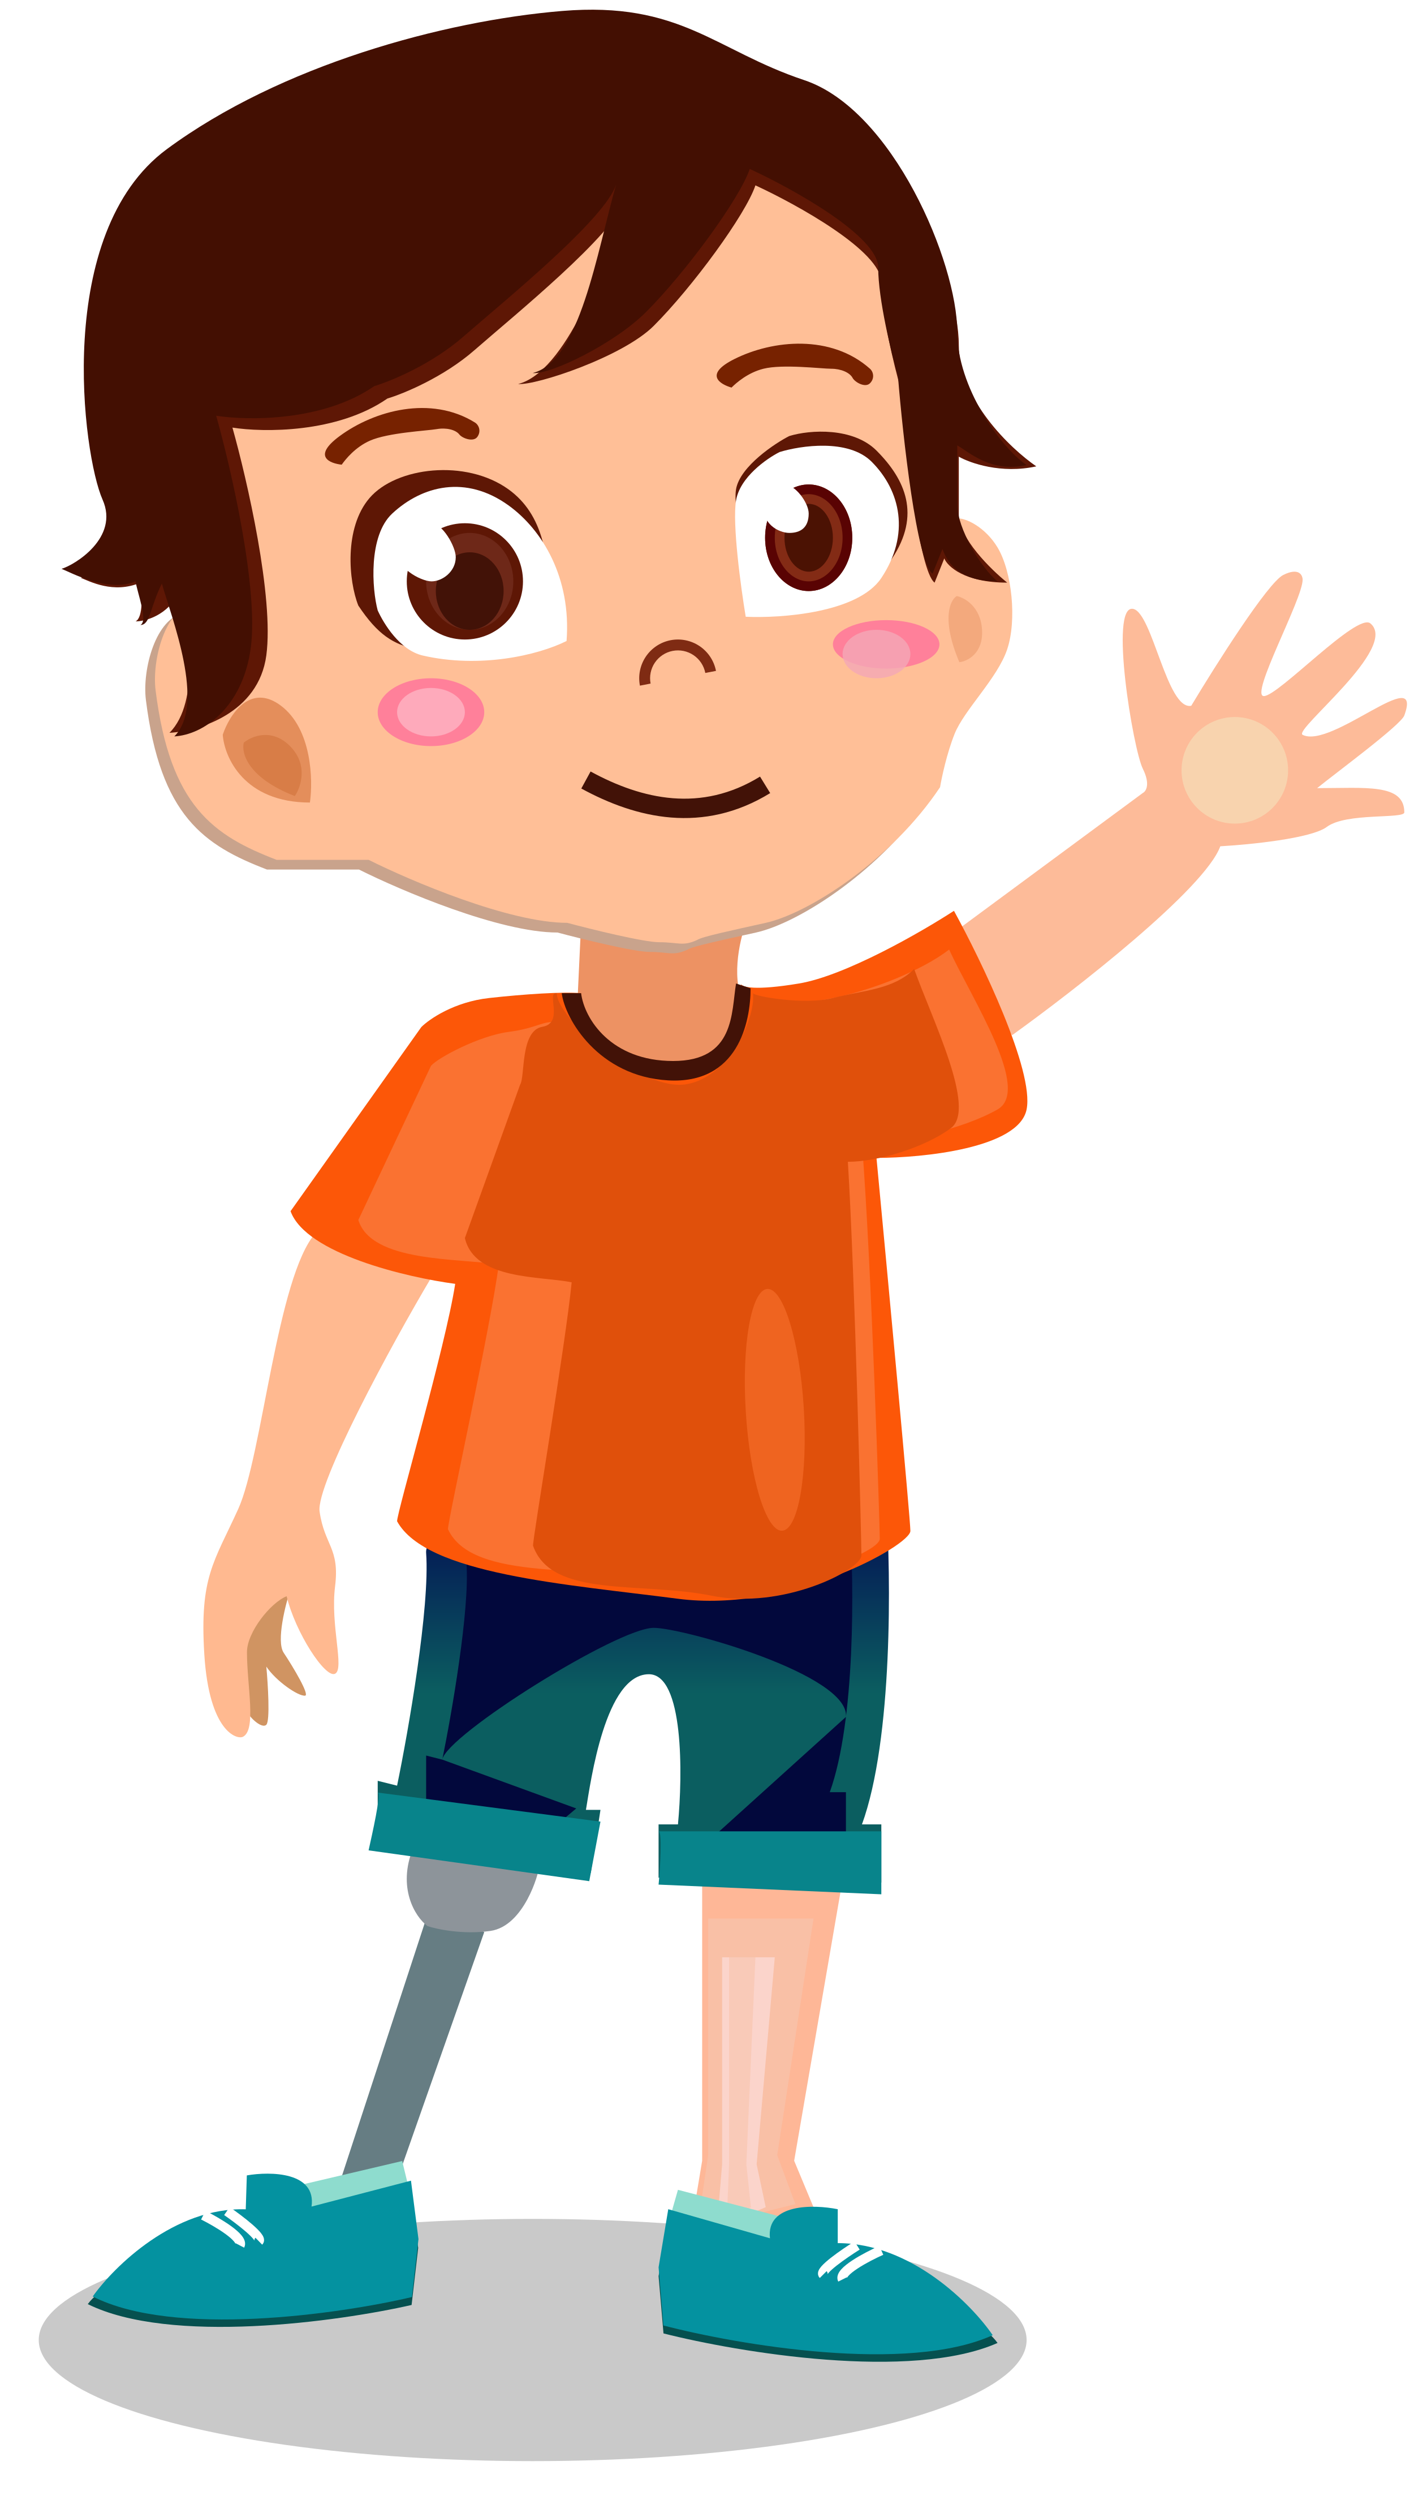 <svg width="146" height="258" viewBox="0 0 146 258" fill="none" xmlns="http://www.w3.org/2000/svg">
<g filter="url(#filter0_f)">
<ellipse cx="55" cy="241.5" rx="51" ry="12.5" fill="#C9C9C9"/>
</g>
<path d="M49.998 199.405L41.003 224.984C40.086 225.305 36.633 227.471 34.998 225.5L44.498 196.5L49.998 199.405Z" fill="#667D83"/>
<path d="M55.636 192.78C55.636 193.28 54.136 198.78 50.636 199.28C47.836 199.68 45.136 199.113 44.136 198.78C42.802 197.78 41.036 194.78 42.636 190.78C44.236 186.78 51.802 190.446 55.636 192.78Z" fill="#8D949A"/>
<g filter="url(#filter1_f)">
<path d="M87 194L82 223L84.5 229L71 232L72.5 223V194H87Z" fill="#FEB797"/>
</g>
<g filter="url(#filter2_f)">
<path d="M84 198L80.25 222.421L82.125 227.474L72 230L73.125 222.421V198H84Z" fill="#F9C0A6"/>
</g>
<g filter="url(#filter3_f)">
<path d="M80 202L78.125 223.368L79.062 227.789L74 230L74.562 223.368V202H80Z" fill="#FEE8F1" fill-opacity="0.5"/>
</g>
<g filter="url(#filter4_f)">
<path d="M78 202L77.062 223.368L77.531 227.789L75 230L75.281 223.368V202H78Z" fill="#F9C0A6" fill-opacity="0.5"/>
</g>
<g filter="url(#filter5_f)">
<path d="M91.5 155.287C92 162.621 92.2 179.487 89 188.287H91V194.287L68 193.787V188.287H70C70.5 183.121 70.6 172.788 67 172.788C62.5 172.788 61 183.788 60.5 186.788H62L61 193.287L39 190.287V183.788L41 184.288C42.167 178.621 44.4 165.887 44 160.287C43.6 154.688 75.5 154.621 91.5 155.287Z" fill="url(#paint0_linear)"/>
</g>
<g filter="url(#filter6_f)">
<path d="M87.761 157.241C88.178 163.401 88.345 177.569 85.677 184.96H87.345V190L78 192.5L73.5 189.697L87.345 177.193C87.761 172.853 70.501 168 67.5 168C63.749 168 46.084 179.08 45.667 181.6L59.5 186.64L56 189.58L44 186.64V181.18L45.667 181.6C46.64 176.841 48.501 166.145 48.168 161.441C47.834 156.738 74.425 156.682 87.761 157.241Z" fill="#02083C"/>
</g>
<g filter="url(#filter7_f)">
<path d="M68 189C68.4 189 68.167 192.833 68 194.5L91 195.5V189H68Z" fill="#08848B"/>
</g>
<g filter="url(#filter8_f)">
<path d="M38.999 185C39.396 185.046 38.418 189.33 38.058 190.965L60.842 194.145L61.999 188L38.999 185Z" fill="#08848B"/>
</g>
<path d="M76.999 95.325C76.332 97.159 75.399 101.425 76.999 103.825C78.999 106.825 68.5 114.5 59.5 106L60 95.325C60 92.925 71.333 94.325 76.999 95.325Z" fill="#ED9263"/>
<g filter="url(#filter9_f)">
<path d="M71 98C71.5 97.667 74.465 97.041 78.065 96.241C82.565 95.241 91.065 89.741 96.065 82.241C96.232 81.241 96.765 78.741 97.565 76.741C98.565 74.241 102 71 103 68C104 65 103.5 60 102 57.5C100.8 55.5 98.732 54.333 97.565 54.5C96.565 51.5 95.365 46.841 94.565 39.241C93.565 29.741 92.065 28.241 90.065 26.241C88.065 24.241 84.565 21.241 81.065 20.241C77.565 19.241 66.065 15.741 50.565 20.241C35.065 24.741 23.565 38.741 22.565 42.741C21.765 45.941 23.899 58.741 25.065 64.741C24.065 64.075 21.465 62.841 19.065 63.241C16.065 63.741 14.673 69.103 15.065 72.241C16.566 84.241 21.066 87.241 27.566 89.741H37.066C41.399 91.908 51.566 96.241 57.566 96.241C60.066 96.908 65.466 98.241 67.066 98.241C69.066 98.241 69.5 98.699 71 98Z" fill="#C9A38C"/>
</g>
<g filter="url(#filter10_f)">
<path d="M72 97C72.5 96.667 75.465 96.041 79.065 95.241C83.565 94.241 92.065 88.741 97.065 81.241C97.232 80.241 97.765 77.741 98.565 75.741C99.565 73.241 103 70 104 67C105 64 104.5 59 103 56.5C101.8 54.5 99.732 53.333 98.565 53.5C97.565 50.5 96.365 45.841 95.565 38.241C94.565 28.741 93.065 27.241 91.065 25.241C89.065 23.241 85.565 20.241 82.065 19.241C78.565 18.241 67.065 14.741 51.565 19.241C36.065 23.741 24.565 37.741 23.565 41.741C22.765 44.941 24.899 57.741 26.065 63.741C25.065 63.075 22.465 61.841 20.065 62.241C17.065 62.741 15.673 68.103 16.065 71.241C17.566 83.241 22.066 86.241 28.566 88.741H38.066C42.399 90.908 52.566 95.241 58.566 95.241C61.066 95.908 66.466 97.241 68.066 97.241C70.066 97.241 70.5 97.699 72 97Z" fill="#FFBF97"/>
</g>
<g filter="url(#filter11_f)">
<path d="M78.098 61.652C81.765 61.819 89.698 61.252 92.098 57.652C95.098 53.152 93.498 49.5 90.498 46.5C88.098 44.1 83.665 44.333 81.498 45C80.165 45.666 76.398 48.1 75.998 50.5C75.598 52.9 77.598 58.652 78.098 61.652Z" fill="#5E1705"/>
</g>
<g filter="url(#filter12_f)">
<path d="M76.998 63.652C80.665 63.819 88.598 63.252 90.998 59.652C93.998 55.152 92.998 50.652 89.998 47.652C87.598 45.252 82.665 45.986 80.498 46.652C79.165 47.319 76.398 49.252 75.998 51.652C75.598 54.052 76.498 60.652 76.998 63.652Z" fill="white"/>
</g>
<g filter="url(#filter13_f)">
<path d="M56.498 64.034C56.999 57.534 56.011 53.026 52.499 50.5C48.108 47.342 40.91 48.18 38.151 51.403C35.499 54.5 35.999 60 36.999 62.5C38.999 65.5 40.614 66.515 42.998 67C45.382 67.485 53.499 65.536 56.498 64.034Z" fill="#5E1705"/>
</g>
<g filter="url(#filter14_f)">
<path d="M58.499 66.153C58.999 59.653 56.012 54.679 52.499 52.153C48.109 48.995 43.604 50.109 40.499 53C38.015 55.313 38.41 60.811 38.999 63C39.618 64.356 41.28 67.108 43.651 67.654C49.499 69 55.499 67.654 58.499 66.153Z" fill="white"/>
</g>
<ellipse cx="83.5" cy="55.5" rx="4.5" ry="5.5" fill="#832B15"/>
<g filter="url(#filter15_f)">
<ellipse cx="83.5" cy="55.5" rx="2.5" ry="3.5" fill="#4B1203"/>
</g>
<g filter="url(#filter16_f)">
<path d="M87.5 55.5C87.5 58.36 85.62 60.5 83.5 60.5C81.38 60.5 79.5 58.36 79.5 55.5C79.5 52.64 81.38 50.5 83.5 50.5C85.62 50.5 87.5 52.64 87.5 55.5Z" stroke="#590303"/>
</g>
<circle cx="48" cy="60" r="6" fill="#5E1705"/>
<ellipse cx="48.5" cy="60" rx="4.5" ry="5" fill="#6E2818"/>
<g filter="url(#filter17_f)">
<ellipse cx="48.5" cy="61" rx="3.5" ry="4" fill="#421207"/>
</g>
<g filter="url(#filter18_f)">
<path d="M83.5 53C83.5 54.5 82.605 55 81.5 55C80.395 55 78.5 54 79 52C79 50.895 79.896 50 81 50C82.105 50 83.5 51.895 83.5 53Z" fill="white"/>
</g>
<g filter="url(#filter19_f)">
<path d="M47.058 57.5C47.058 59 45.662 60 44.558 60C43.453 60 40.557 58.5 41.058 56.5C41.058 55.395 43.453 54 44.558 54C45.663 54 47.058 56.395 47.058 57.5Z" fill="white"/>
</g>
<path d="M89.827 39.556C90.327 39.056 90.193 38.381 89.827 38.056C85.827 34.5 79.827 35.056 75.827 37.056C72.627 38.656 74.365 39.667 75.532 40C76.032 39.5 77.227 38.456 78.827 38.056C80.827 37.556 84.827 38.056 85.827 38.056C86.827 38.056 87.737 38.445 88.032 39C88.266 39.442 89.327 40.056 89.827 39.556Z" fill="#772200"/>
<path d="M49.292 45.082C49.699 44.505 49.452 43.862 49.036 43.604C44.488 40.782 38.671 42.353 35.071 45.005C32.19 47.127 34.076 47.827 35.282 47.957C35.69 47.379 36.688 46.146 38.197 45.479C40.082 44.646 44.109 44.456 45.094 44.286C46.08 44.116 47.043 44.344 47.428 44.841C47.735 45.236 48.885 45.66 49.292 45.082Z" fill="#772200"/>
<g filter="url(#filter20_f)">
<path d="M32 82.826C32.333 80.492 32.2 75.225 29 72.826C25.8 70.425 23.667 73.826 23 75.826C23.167 78.159 25.2 82.826 32 82.826Z" fill="#E48E5B"/>
</g>
<g filter="url(#filter21_f)">
<path d="M30.439 82.158C31.067 81.245 31.851 78.94 29.962 77.019C28.074 75.099 25.981 75.971 25.17 76.647C24.899 77.698 25.575 80.272 30.439 82.158Z" fill="#D87D47"/>
</g>
<g filter="url(#filter22_f)">
<path d="M99.056 68.342C99.889 68.245 101.525 67.449 101.401 65.034C101.276 62.618 99.605 61.682 98.785 61.515C98.09 61.938 97.171 63.896 99.056 68.342Z" fill="#F3A97D"/>
</g>
<g filter="url(#filter23_f)">
<path d="M93 40.13C93.5 46.297 94.9 58.93 96.5 60.13L97.5 57.63C97.833 58.463 99.6 60.13 104 60.13C102.333 58.797 99 55.53 99 53.13V47.13C100.167 47.797 103.4 48.93 107 48.13C104.333 46.297 99 41.23 99 35.63C99 28.63 92.5 13.13 83.5 10.13C74.5 7.13 71 2.13 59 3.13C47 4.13 30.5 8.63 19 17.13C7.5 25.63 10.5 48.13 12.5 52.63C14.217 56.492 9.671 59.25 8.349 59.638C9.237 59.979 11.709 61.326 14.5 60.13C14.667 61.297 14.8 63.73 14 64.13C15 64.13 17.3 63.53 18.5 61.13C19.5 64.63 20.7 72.43 17.5 75.63C20.5 75.463 26.7 73.63 27.5 67.63C28.3 61.63 25.5 49.463 24 44.13C27.167 44.63 34.8 44.73 40 41.13C41.667 40.63 45.8 38.93 49 36.13C53 32.63 63.5 24.13 64.5 20.63C62.5 27.63 58.3 38.43 53.5 39.63C55.333 39.797 64.3 36.83 67.5 33.63C71.5 29.63 77 22.13 78 19.13C82.333 21.13 91 25.93 91 29.13C91 32.33 92.333 37.797 93 40.13Z" fill="#5E1705"/>
</g>
<g filter="url(#filter24_f)">
<path d="M92.717 38.83C93.227 45.113 94.656 57.985 96.288 59.208L97.308 56.66C97.648 57.51 98.511 60 103 60C101.3 58.642 98.838 54.521 98.838 52.076V45.962C100.029 46.642 102.327 48.815 106 48C103.279 46.132 98.838 39.951 98.838 34.245C98.838 27.113 92.207 11.321 83.025 8.265C73.843 5.208 70.273 0.114 58.03 1.133C45.788 2.151 28.954 6.736 17.222 15.397C5.49 24.057 8.551 46.981 10.591 51.566C12.342 55.501 7.705 58.311 6.356 58.706C7.262 59.054 11.153 61.219 14 60C14.17 61.189 15.316 64.093 14.5 64.5C15.52 64.5 15.488 62.672 16.712 60.227C17.732 63.792 21.265 72.74 18 76C21.061 75.83 25.078 72.962 25.894 66.849C26.71 60.736 23.854 48.34 22.323 42.906C25.554 43.415 33.341 43.517 38.647 39.849C40.347 39.34 44.564 37.608 47.828 34.755C51.909 31.189 62.621 22.529 63.641 18.963C61.601 26.095 59.897 37.277 55 38.5C56.87 38.67 63.437 35.468 66.702 32.208C70.783 28.132 76.394 20.491 77.414 17.434C81.835 19.472 90.677 24.363 90.677 27.623C90.677 30.883 92.037 36.453 92.717 38.83Z" fill="#430F02"/>
</g>
<g filter="url(#filter25_f)">
<path d="M73.928 69.239C73.726 68.197 73.118 67.279 72.239 66.685C71.36 66.092 70.281 65.872 69.239 66.073C68.198 66.275 67.279 66.883 66.686 67.762C66.092 68.641 65.872 69.72 66.074 70.762L67.176 70.548C67.031 69.799 67.189 69.023 67.616 68.39C68.043 67.758 68.704 67.321 69.453 67.176C70.202 67.031 70.978 67.189 71.611 67.616C72.243 68.043 72.68 68.704 72.825 69.453L73.928 69.239Z" fill="#7F2B13"/>
</g>
<g filter="url(#filter26_f)">
<path d="M79 81C72.5 85 66 83.5 60.5 80.5" stroke="#421207" stroke-width="2"/>
</g>
<g filter="url(#filter27_f)">
<ellipse cx="91.5" cy="66.5" rx="5.5" ry="2.5" fill="#FF809A"/>
</g>
<g filter="url(#filter28_f)">
<ellipse cx="90.5" cy="67.5" rx="3.5" ry="2.5" fill="#F4A7B7" fill-opacity="0.8"/>
</g>
<g filter="url(#filter29_f)">
<ellipse cx="44.5" cy="73.5" rx="5.5" ry="3.5" fill="#FF809A"/>
</g>
<g filter="url(#filter30_f)">
<ellipse cx="44.5" cy="73.5" rx="3.5" ry="2.5" fill="#FDB4C3" fill-opacity="0.8"/>
</g>
<path d="M104.5 106.839C111 102.173 124.4 91.739 126 87.339C129 87.173 135.4 86.539 137 85.339C139 83.839 145 84.546 145 83.839C145 80.839 141 81.339 136 81.339C137.833 79.839 144.636 74.839 145 73.839C147 68.339 137.5 77.339 134.5 75.839C133.5 75.339 144.5 66.839 141.5 64.339C140.115 63.185 132 71.839 130.5 71.839C129 71.839 134.5 61.839 134.5 59.839C134.5 59.339 134.1 58.539 132.5 59.339C130.9 60.139 125.5 68.673 123 72.839C120.5 73.339 119 63.239 117 62.839C114.5 62.339 117 77.339 118 79.339C118.8 80.939 118.333 81.673 118 81.839L97 97.339L104.5 106.839Z" fill="#FDBB99"/>
<path d="M30 164C29.5 165.5 28.493 169.374 29.293 170.574C30.293 172.074 31.997 174.948 31.5 175C30.793 175.074 28.5 173.5 27.5 172C27.667 173.833 27.9 177.6 27.5 178C27 178.5 25.5 177 25.5 176.5C25.5 176 24 169 24 168.5C24 168.1 28 165.333 30 164Z" fill="#D09462"/>
<path d="M44.596 131.738C40.429 138.738 32.6 153.2 33 156C33.5 159.5 35.096 159.738 34.596 163.738C34.096 167.738 35.596 172.238 34.596 172.738C33.596 173.238 30.5 168.5 29.596 164.738C27.929 165.405 25.5 168.46 25.5 170.5C25.5 174 26.5 178.5 25.096 179.238C24.47 179.567 21.596 178.738 21.096 170.738C20.596 162.738 22.096 161.238 24.596 155.738C27.096 150.238 28.596 131.738 32.596 127.238C35.796 123.638 41.929 128.738 44.596 131.738Z" fill="#FFB990"/>
<path d="M82.5 101.5C77.94 102.26 76.629 101.877 76.509 101.551C76.99 104.235 76.154 109.603 69 110C61.8 110.4 59.833 105 60 102.5C58.167 102.333 54.1 102.6 50.5 103C46.9 103.4 44.333 105.167 43.5 106L30 125C31.6 129.4 42 131.833 47 132.5C46 139 41 156 41 157C44 162.5 58.5 163.5 70 165C81.5 166.5 94 159.5 94 158C94 156.8 91.667 131.833 90.5 119.5C95.333 119.5 105.2 118.5 106 114.5C106.8 110.5 101.333 99.167 98.5 94C95.167 96.167 87.3 100.7 82.5 101.5Z" fill="#FC5708"/>
<g filter="url(#filter31_f)">
<path d="M86 103C82.164 103.758 78.601 104.325 78.5 104C78.904 106.676 76.519 115.043 70.5 115.44C64.443 115.839 57.36 107.993 57.5 105.5C55.958 105.334 55.528 106.101 52.5 106.5C49.472 106.899 45.201 109.169 44.5 110L37 125.909C38.346 130.296 47.294 129.835 51.5 130.5C50.659 136.981 46.254 156.818 46.254 157.815C48.777 163.299 60.826 161.504 70.5 163C80.174 164.496 90.839 160.307 90.839 158.812C90.839 157.615 89.981 130.297 89 118C93.066 118 99.5 116.5 103 114.5C106.512 112.493 100.383 103.151 98 98C95.196 100.16 90.038 102.202 86 103Z" fill="#FA7231"/>
</g>
<g filter="url(#filter32_f)">
<path d="M86 103C83.083 103.754 77.825 102.823 77.749 102.5C78.056 105.163 75.077 111.547 70.5 111.942C65.894 112.339 57.393 104.981 57.5 102.5C56.327 102.335 58.303 105.574 56 105.971C53.697 106.368 54.237 111.115 53.704 111.942L48 127.773C49.024 132.139 55.828 131.68 59.027 132.342C58.388 138.791 55.037 158.532 55.037 159.524C56.957 164.981 66.12 163.196 73.477 164.684C80.834 166.172 88.944 162.004 88.944 160.516C88.944 159.325 88.292 132.14 87.546 119.903C90.638 119.903 95.531 118.41 98.193 116.42C100.864 114.423 96.203 105.126 94.39 100C92.258 102.15 89.071 102.206 86 103Z" fill="#E0500B"/>
</g>
<path d="M76 101.5L77.5 102C77.5 105.5 76.2 111.9 69 111.5C61.8 111.1 58.333 105.167 58 102.5H60C60.333 105.167 63.1 109.5 69.5 109.5C75.9 109.5 75.5 104.5 76 101.5Z" fill="#421207"/>
<path d="M86.5 231.747C85.833 231.413 84.2 231.247 83 233.247" stroke="white"/>
<path d="M69.014 228.996L68 234.907L68.507 240.819C76.285 242.789 94.073 245.745 103 241.804C100.802 238.684 91.71 235.246 84 235.246L85 229.246C82.464 228.754 79.261 228.405 79.667 231.952L69.014 228.996Z" fill="#06504F"/>
<path d="M70 226L68.5 231.246L69.5 238C77.167 240 82.7 242.246 91.5 238.246C89.333 235.08 89.1 233.746 81.5 233.746L86 229C83.5 228.5 83.5 229 81.5 229L70 226Z" fill="#8EDCCE"/>
<g filter="url(#filter33_f)">
<path d="M69 228L68 234L68.5 240C76.167 242 93.7 245 102.5 241C100.333 237.833 94.1 231.5 86.5 231.5V228C84 227.5 79.1 227.4 79.5 231L69 228Z" fill="#0492A0"/>
</g>
<path d="M88.499 231.746C87.165 232.579 84.599 234.346 84.999 234.746" stroke="white"/>
<path d="M90.998 232.246C89.498 232.913 86.598 234.446 86.998 235.246" stroke="white"/>
<path d="M42.387 226.051L43.18 231.99L42.499 237.883C34.903 239.61 17.582 242.011 9.063 237.795C11.292 234.745 20.207 231.592 27.674 231.832L26.898 225.804C29.37 225.39 32.483 225.141 31.976 228.674L42.387 226.051Z" fill="#06504F"/>
<path d="M41.528 223.026L42.812 228.316L41.627 235.035C34.138 236.796 28.707 238.869 20.314 234.597C22.513 231.5 22.782 230.174 30.142 230.411L25.937 225.527C28.374 225.105 28.358 225.604 30.295 225.667L41.528 223.026Z" fill="#8EDCCE"/>
<g filter="url(#filter34_f)">
<path d="M42.434 225.055L43.209 231.083L42.533 237.065C35.044 238.825 17.968 241.279 9.574 237.007C11.774 233.91 18.014 227.773 25.374 228.01L25.486 224.511C27.923 224.089 32.672 224.142 32.169 227.727L42.434 225.055Z" fill="#0492A0"/>
</g>
<path d="M23.429 228.194C24.694 229.068 27.123 230.914 26.723 231.301" stroke="white"/>
<path d="M20.988 228.616C22.42 229.329 25.179 230.951 24.766 231.739" stroke="white"/>
<g filter="url(#filter35_f)">
<circle cx="127.5" cy="79.5" r="5.5" fill="#F4ECC5" fill-opacity="0.5"/>
</g>
<g filter="url(#filter36_f)">
<ellipse cx="79.998" cy="145.5" rx="3" ry="12.5" transform="rotate(-3.53 79.998 145.5)" fill="#F9712F" fill-opacity="0.6"/>
</g>
<defs>
<filter id="filter0_f" x="0" y="225" width="110" height="33" filterUnits="userSpaceOnUse" color-interpolation-filters="sRGB">
<feFlood flood-opacity="0" result="BackgroundImageFix"/>
<feBlend mode="normal" in="SourceGraphic" in2="BackgroundImageFix" result="shape"/>
<feGaussianBlur stdDeviation="2" result="effect1_foregroundBlur"/>
</filter>
<filter id="filter1_f" x="70" y="193" width="18" height="40" filterUnits="userSpaceOnUse" color-interpolation-filters="sRGB">
<feFlood flood-opacity="0" result="BackgroundImageFix"/>
<feBlend mode="normal" in="SourceGraphic" in2="BackgroundImageFix" result="shape"/>
<feGaussianBlur stdDeviation="0.5" result="effect1_foregroundBlur"/>
</filter>
<filter id="filter2_f" x="71" y="197" width="14" height="34" filterUnits="userSpaceOnUse" color-interpolation-filters="sRGB">
<feFlood flood-opacity="0" result="BackgroundImageFix"/>
<feBlend mode="normal" in="SourceGraphic" in2="BackgroundImageFix" result="shape"/>
<feGaussianBlur stdDeviation="0.5" result="effect1_foregroundBlur"/>
</filter>
<filter id="filter3_f" x="72.5" y="200.5" width="9" height="31" filterUnits="userSpaceOnUse" color-interpolation-filters="sRGB">
<feFlood flood-opacity="0" result="BackgroundImageFix"/>
<feBlend mode="normal" in="SourceGraphic" in2="BackgroundImageFix" result="shape"/>
<feGaussianBlur stdDeviation="0.75" result="effect1_foregroundBlur"/>
</filter>
<filter id="filter4_f" x="74" y="201" width="5" height="30" filterUnits="userSpaceOnUse" color-interpolation-filters="sRGB">
<feFlood flood-opacity="0" result="BackgroundImageFix"/>
<feBlend mode="normal" in="SourceGraphic" in2="BackgroundImageFix" result="shape"/>
<feGaussianBlur stdDeviation="0.5" result="effect1_foregroundBlur"/>
</filter>
<filter id="filter5_f" x="38.5" y="154.5" width="53.786" height="40.288" filterUnits="userSpaceOnUse" color-interpolation-filters="sRGB">
<feFlood flood-opacity="0" result="BackgroundImageFix"/>
<feBlend mode="normal" in="SourceGraphic" in2="BackgroundImageFix" result="shape"/>
<feGaussianBlur stdDeviation="0.25" result="effect1_foregroundBlur"/>
</filter>
<filter id="filter6_f" x="34" y="147" width="64" height="55.5" filterUnits="userSpaceOnUse" color-interpolation-filters="sRGB">
<feFlood flood-opacity="0" result="BackgroundImageFix"/>
<feBlend mode="normal" in="SourceGraphic" in2="BackgroundImageFix" result="shape"/>
<feGaussianBlur stdDeviation="5" result="effect1_foregroundBlur"/>
</filter>
<filter id="filter7_f" x="67" y="188" width="25" height="8.5" filterUnits="userSpaceOnUse" color-interpolation-filters="sRGB">
<feFlood flood-opacity="0" result="BackgroundImageFix"/>
<feBlend mode="normal" in="SourceGraphic" in2="BackgroundImageFix" result="shape"/>
<feGaussianBlur stdDeviation="0.5" result="effect1_foregroundBlur"/>
</filter>
<filter id="filter8_f" x="37.059" y="184" width="25.941" height="11.146" filterUnits="userSpaceOnUse" color-interpolation-filters="sRGB">
<feFlood flood-opacity="0" result="BackgroundImageFix"/>
<feBlend mode="normal" in="SourceGraphic" in2="BackgroundImageFix" result="shape"/>
<feGaussianBlur stdDeviation="0.5" result="effect1_foregroundBlur"/>
</filter>
<filter id="filter9_f" x="14" y="17" width="90.52" height="82.389" filterUnits="userSpaceOnUse" color-interpolation-filters="sRGB">
<feFlood flood-opacity="0" result="BackgroundImageFix"/>
<feBlend mode="normal" in="SourceGraphic" in2="BackgroundImageFix" result="shape"/>
<feGaussianBlur stdDeviation="0.5" result="effect1_foregroundBlur"/>
</filter>
<filter id="filter10_f" x="15" y="16" width="90.52" height="82.389" filterUnits="userSpaceOnUse" color-interpolation-filters="sRGB">
<feFlood flood-opacity="0" result="BackgroundImageFix"/>
<feBlend mode="normal" in="SourceGraphic" in2="BackgroundImageFix" result="shape"/>
<feGaussianBlur stdDeviation="0.5" result="effect1_foregroundBlur"/>
</filter>
<filter id="filter11_f" x="74.945" y="43.548" width="19.756" height="19.13" filterUnits="userSpaceOnUse" color-interpolation-filters="sRGB">
<feFlood flood-opacity="0" result="BackgroundImageFix"/>
<feBlend mode="normal" in="SourceGraphic" in2="BackgroundImageFix" result="shape"/>
<feGaussianBlur stdDeviation="0.5" result="effect1_foregroundBlur"/>
</filter>
<filter id="filter12_f" x="75.398" y="45.5" width="17.911" height="18.678" filterUnits="userSpaceOnUse" color-interpolation-filters="sRGB">
<feFlood flood-opacity="0" result="BackgroundImageFix"/>
<feBlend mode="normal" in="SourceGraphic" in2="BackgroundImageFix" result="shape"/>
<feGaussianBlur stdDeviation="0.25" result="effect1_foregroundBlur"/>
</filter>
<filter id="filter13_f" x="34.863" y="47.176" width="23.21" height="21.348" filterUnits="userSpaceOnUse" color-interpolation-filters="sRGB">
<feFlood flood-opacity="0" result="BackgroundImageFix"/>
<feBlend mode="normal" in="SourceGraphic" in2="BackgroundImageFix" result="shape"/>
<feGaussianBlur stdDeviation="0.5" result="effect1_foregroundBlur"/>
</filter>
<filter id="filter14_f" x="37.738" y="49.455" width="21.827" height="19.614" filterUnits="userSpaceOnUse" color-interpolation-filters="sRGB">
<feFlood flood-opacity="0" result="BackgroundImageFix"/>
<feBlend mode="normal" in="SourceGraphic" in2="BackgroundImageFix" result="shape"/>
<feGaussianBlur stdDeviation="0.25" result="effect1_foregroundBlur"/>
</filter>
<filter id="filter15_f" x="79" y="50" width="9" height="11" filterUnits="userSpaceOnUse" color-interpolation-filters="sRGB">
<feFlood flood-opacity="0" result="BackgroundImageFix"/>
<feBlend mode="normal" in="SourceGraphic" in2="BackgroundImageFix" result="shape"/>
<feGaussianBlur stdDeviation="1" result="effect1_foregroundBlur"/>
</filter>
<filter id="filter16_f" x="78" y="49" width="11" height="13" filterUnits="userSpaceOnUse" color-interpolation-filters="sRGB">
<feFlood flood-opacity="0" result="BackgroundImageFix"/>
<feBlend mode="normal" in="SourceGraphic" in2="BackgroundImageFix" result="shape"/>
<feGaussianBlur stdDeviation="0.5" result="effect1_foregroundBlur"/>
</filter>
<filter id="filter17_f" x="43" y="55" width="11" height="12" filterUnits="userSpaceOnUse" color-interpolation-filters="sRGB">
<feFlood flood-opacity="0" result="BackgroundImageFix"/>
<feBlend mode="normal" in="SourceGraphic" in2="BackgroundImageFix" result="shape"/>
<feGaussianBlur stdDeviation="1" result="effect1_foregroundBlur"/>
</filter>
<filter id="filter18_f" x="77.918" y="49" width="6.582" height="7" filterUnits="userSpaceOnUse" color-interpolation-filters="sRGB">
<feFlood flood-opacity="0" result="BackgroundImageFix"/>
<feBlend mode="normal" in="SourceGraphic" in2="BackgroundImageFix" result="shape"/>
<feGaussianBlur stdDeviation="0.5" result="effect1_foregroundBlur"/>
</filter>
<filter id="filter19_f" x="40" y="53" width="8.058" height="8" filterUnits="userSpaceOnUse" color-interpolation-filters="sRGB">
<feFlood flood-opacity="0" result="BackgroundImageFix"/>
<feBlend mode="normal" in="SourceGraphic" in2="BackgroundImageFix" result="shape"/>
<feGaussianBlur stdDeviation="0.5" result="effect1_foregroundBlur"/>
</filter>
<filter id="filter20_f" x="22" y="71" width="11.125" height="12.825" filterUnits="userSpaceOnUse" color-interpolation-filters="sRGB">
<feFlood flood-opacity="0" result="BackgroundImageFix"/>
<feBlend mode="normal" in="SourceGraphic" in2="BackgroundImageFix" result="shape"/>
<feGaussianBlur stdDeviation="0.5" result="effect1_foregroundBlur"/>
</filter>
<filter id="filter21_f" x="23" y="74" width="10.334" height="9.192" filterUnits="userSpaceOnUse" color-interpolation-filters="sRGB">
<feFlood flood-opacity="0" result="BackgroundImageFix"/>
<feBlend mode="normal" in="SourceGraphic" in2="BackgroundImageFix" result="shape"/>
<feGaussianBlur stdDeviation="0.5" result="effect1_foregroundBlur"/>
</filter>
<filter id="filter22_f" x="95.562" y="60" width="7.968" height="9.423" filterUnits="userSpaceOnUse" color-interpolation-filters="sRGB">
<feFlood flood-opacity="0" result="BackgroundImageFix"/>
<feBlend mode="normal" in="SourceGraphic" in2="BackgroundImageFix" result="shape"/>
<feGaussianBlur stdDeviation="0.5" result="effect1_foregroundBlur"/>
</filter>
<filter id="filter23_f" x="7.348" y="2" width="100.651" height="74.63" filterUnits="userSpaceOnUse" color-interpolation-filters="sRGB">
<feFlood flood-opacity="0" result="BackgroundImageFix"/>
<feBlend mode="normal" in="SourceGraphic" in2="BackgroundImageFix" result="shape"/>
<feGaussianBlur stdDeviation="0.5" result="effect1_foregroundBlur"/>
</filter>
<filter id="filter24_f" x="5.355" y="0" width="101.644" height="77" filterUnits="userSpaceOnUse" color-interpolation-filters="sRGB">
<feFlood flood-opacity="0" result="BackgroundImageFix"/>
<feBlend mode="normal" in="SourceGraphic" in2="BackgroundImageFix" result="shape"/>
<feGaussianBlur stdDeviation="0.5" result="effect1_foregroundBlur"/>
</filter>
<filter id="filter25_f" x="64.812" y="64.812" width="9.615" height="6.45" filterUnits="userSpaceOnUse" color-interpolation-filters="sRGB">
<feFlood flood-opacity="0" result="BackgroundImageFix"/>
<feBlend mode="normal" in="SourceGraphic" in2="BackgroundImageFix" result="shape"/>
<feGaussianBlur stdDeviation="0.25" result="effect1_foregroundBlur"/>
</filter>
<filter id="filter26_f" x="59.52" y="79.122" width="20.503" height="5.806" filterUnits="userSpaceOnUse" color-interpolation-filters="sRGB">
<feFlood flood-opacity="0" result="BackgroundImageFix"/>
<feBlend mode="normal" in="SourceGraphic" in2="BackgroundImageFix" result="shape"/>
<feGaussianBlur stdDeviation="0.25" result="effect1_foregroundBlur"/>
</filter>
<filter id="filter27_f" x="84" y="62" width="15" height="9" filterUnits="userSpaceOnUse" color-interpolation-filters="sRGB">
<feFlood flood-opacity="0" result="BackgroundImageFix"/>
<feBlend mode="normal" in="SourceGraphic" in2="BackgroundImageFix" result="shape"/>
<feGaussianBlur stdDeviation="1" result="effect1_foregroundBlur"/>
</filter>
<filter id="filter28_f" x="84" y="62" width="13" height="11" filterUnits="userSpaceOnUse" color-interpolation-filters="sRGB">
<feFlood flood-opacity="0" result="BackgroundImageFix"/>
<feBlend mode="normal" in="SourceGraphic" in2="BackgroundImageFix" result="shape"/>
<feGaussianBlur stdDeviation="1.5" result="effect1_foregroundBlur"/>
</filter>
<filter id="filter29_f" x="37" y="68" width="15" height="11" filterUnits="userSpaceOnUse" color-interpolation-filters="sRGB">
<feFlood flood-opacity="0" result="BackgroundImageFix"/>
<feBlend mode="normal" in="SourceGraphic" in2="BackgroundImageFix" result="shape"/>
<feGaussianBlur stdDeviation="1" result="effect1_foregroundBlur"/>
</filter>
<filter id="filter30_f" x="38" y="68" width="13" height="11" filterUnits="userSpaceOnUse" color-interpolation-filters="sRGB">
<feFlood flood-opacity="0" result="BackgroundImageFix"/>
<feBlend mode="normal" in="SourceGraphic" in2="BackgroundImageFix" result="shape"/>
<feGaussianBlur stdDeviation="1.5" result="effect1_foregroundBlur"/>
</filter>
<filter id="filter31_f" x="34" y="95" width="73.061" height="71.318" filterUnits="userSpaceOnUse" color-interpolation-filters="sRGB">
<feFlood flood-opacity="0" result="BackgroundImageFix"/>
<feBlend mode="normal" in="SourceGraphic" in2="BackgroundImageFix" result="shape"/>
<feGaussianBlur stdDeviation="1.5" result="effect1_foregroundBlur"/>
</filter>
<filter id="filter32_f" x="40" y="92" width="67" height="81" filterUnits="userSpaceOnUse" color-interpolation-filters="sRGB">
<feFlood flood-opacity="0" result="BackgroundImageFix"/>
<feBlend mode="normal" in="SourceGraphic" in2="BackgroundImageFix" result="shape"/>
<feGaussianBlur stdDeviation="4" result="effect1_foregroundBlur"/>
</filter>
<filter id="filter33_f" x="67.7" y="227.446" width="35.1" height="15.825" filterUnits="userSpaceOnUse" color-interpolation-filters="sRGB">
<feFlood flood-opacity="0" result="BackgroundImageFix"/>
<feBlend mode="normal" in="SourceGraphic" in2="BackgroundImageFix" result="shape"/>
<feGaussianBlur stdDeviation="0.15" result="effect1_foregroundBlur"/>
</filter>
<filter id="filter34_f" x="9.274" y="224.032" width="34.236" height="15.649" filterUnits="userSpaceOnUse" color-interpolation-filters="sRGB">
<feFlood flood-opacity="0" result="BackgroundImageFix"/>
<feBlend mode="normal" in="SourceGraphic" in2="BackgroundImageFix" result="shape"/>
<feGaussianBlur stdDeviation="0.15" result="effect1_foregroundBlur"/>
</filter>
<filter id="filter35_f" x="119" y="71" width="17" height="17" filterUnits="userSpaceOnUse" color-interpolation-filters="sRGB">
<feFlood flood-opacity="0" result="BackgroundImageFix"/>
<feBlend mode="normal" in="SourceGraphic" in2="BackgroundImageFix" result="shape"/>
<feGaussianBlur stdDeviation="1.5" result="effect1_foregroundBlur"/>
</filter>
<filter id="filter36_f" x="74.234" y="130.839" width="11.528" height="29.322" filterUnits="userSpaceOnUse" color-interpolation-filters="sRGB">
<feFlood flood-opacity="0" result="BackgroundImageFix"/>
<feBlend mode="normal" in="SourceGraphic" in2="BackgroundImageFix" result="shape"/>
<feGaussianBlur stdDeviation="1" result="effect1_foregroundBlur"/>
</filter>
<linearGradient id="paint0_linear" x1="65.393" y1="155" x2="65.393" y2="194.287" gradientUnits="userSpaceOnUse">
<stop stop-color="#020A53"/>
<stop offset="0.504" stop-color="#0B5E60"/>
</linearGradient>
</defs>
</svg>
